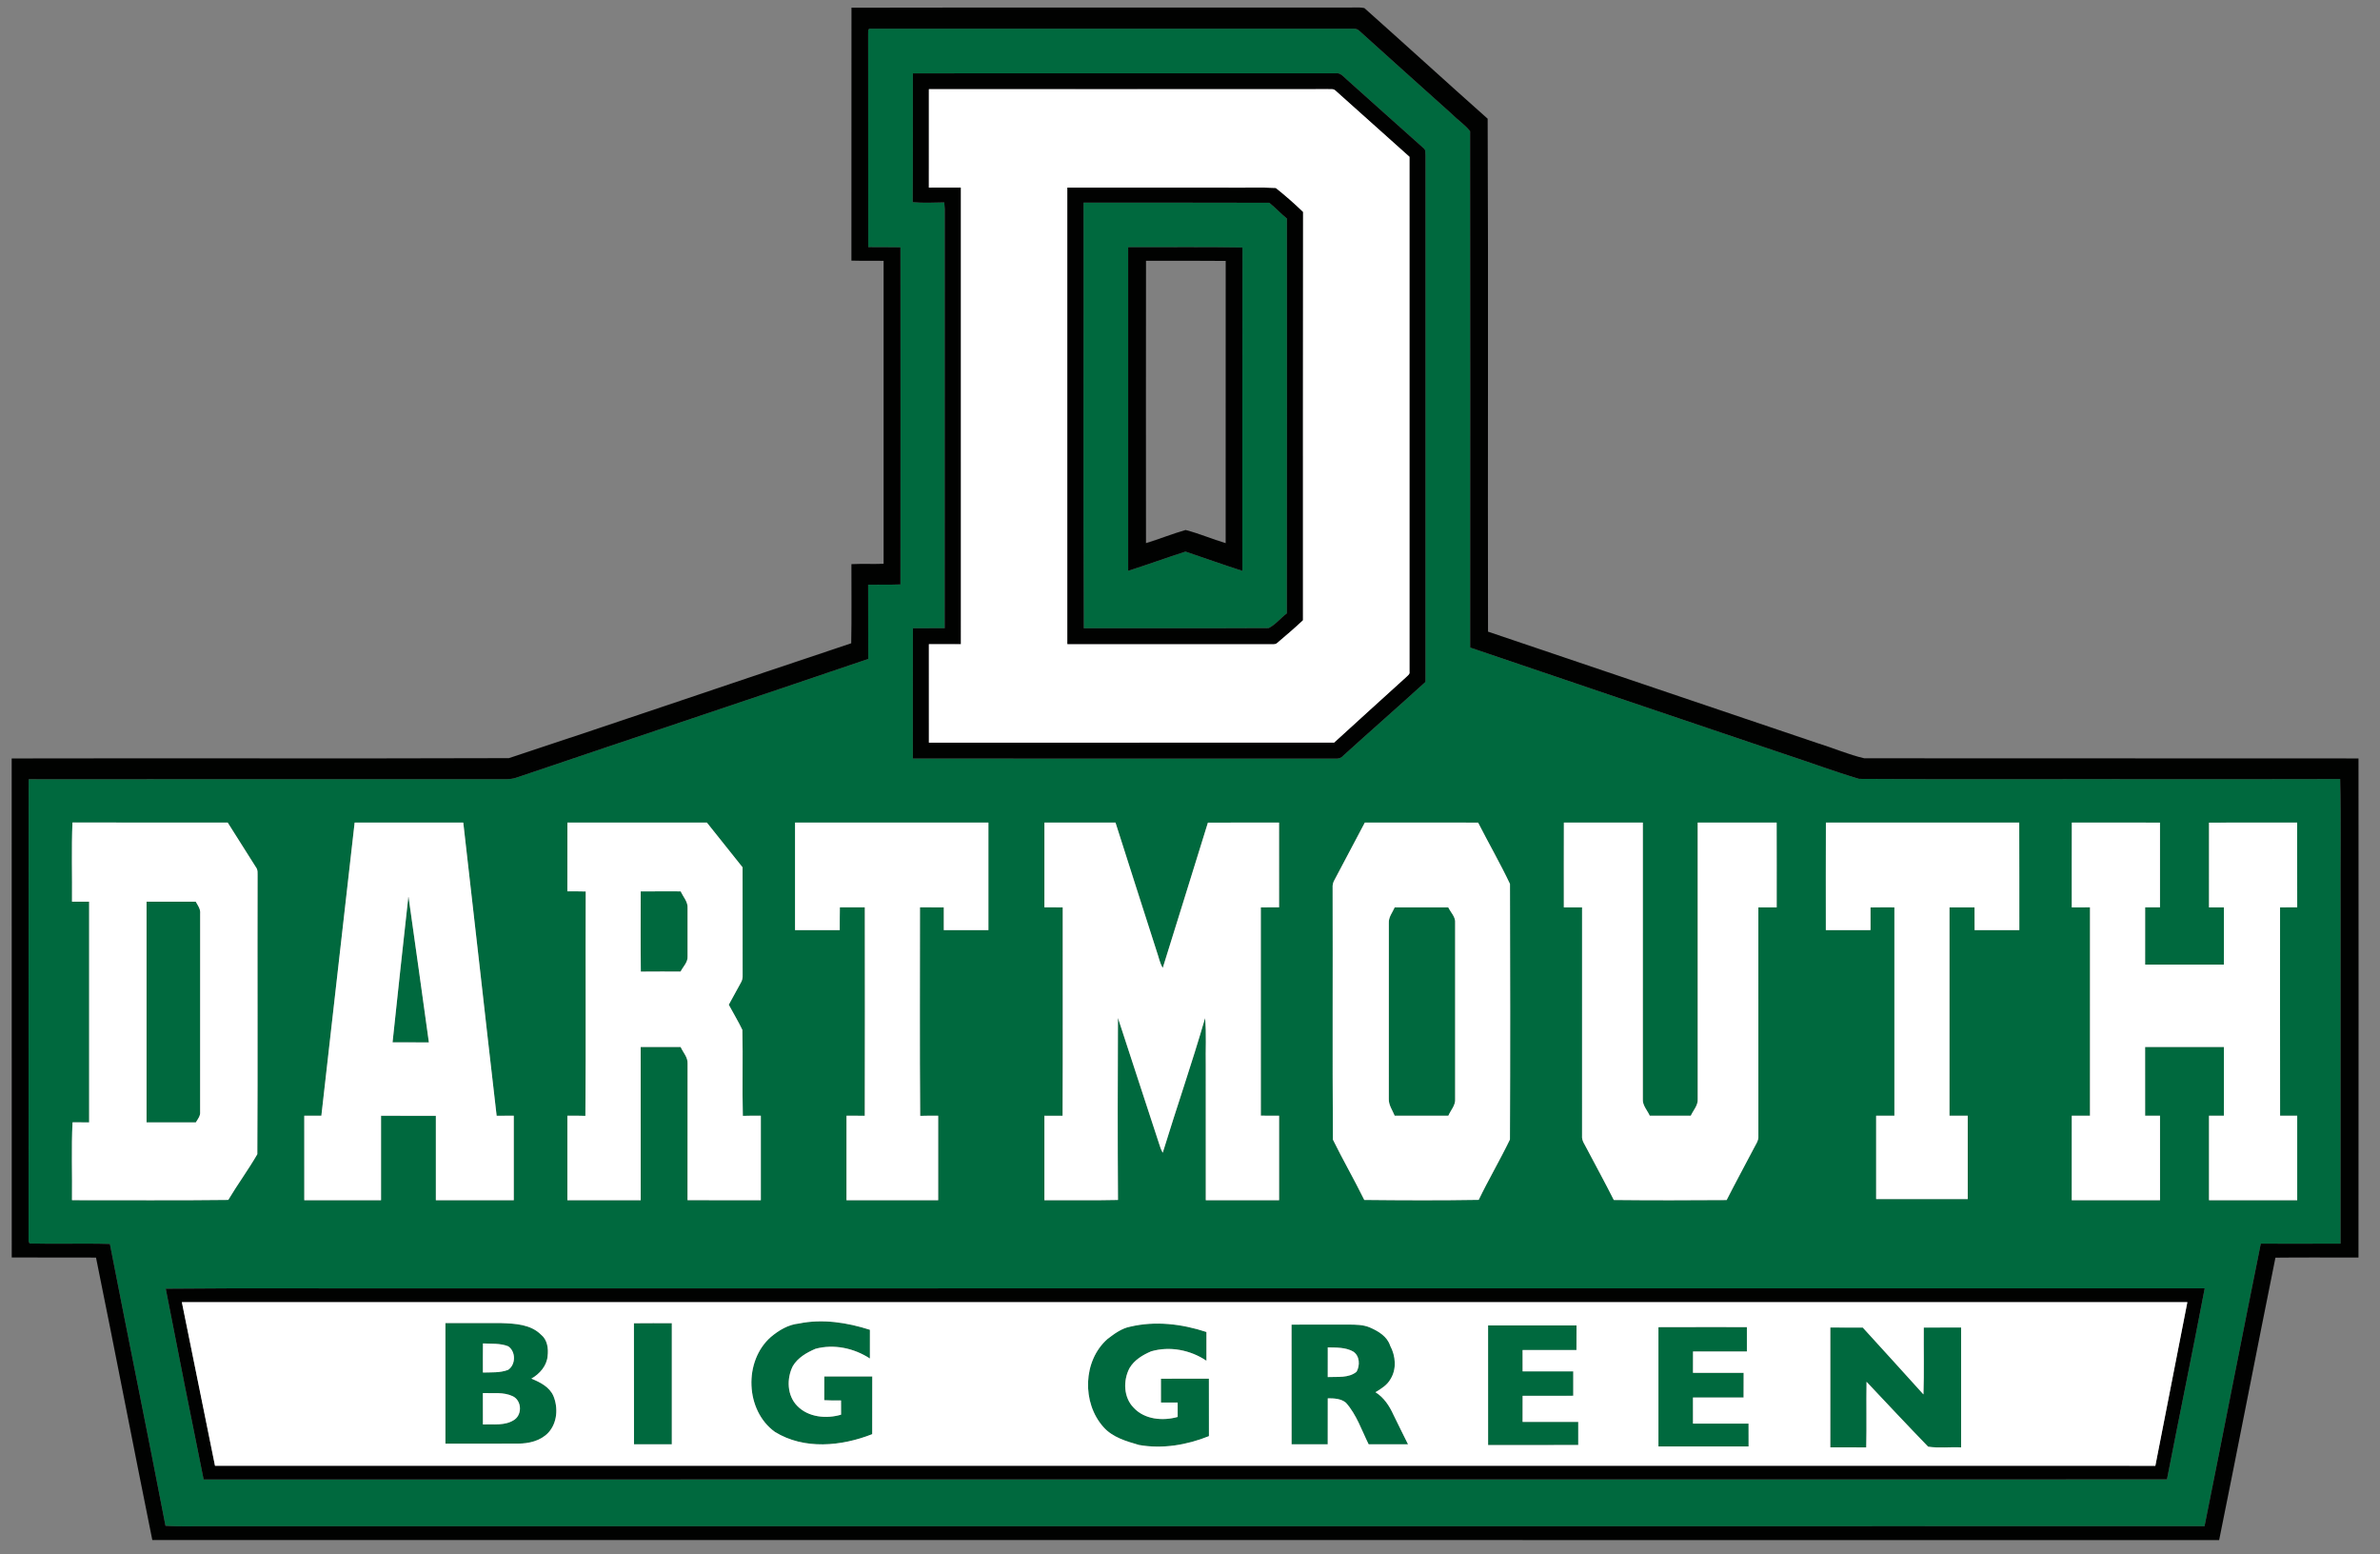 <?xml version="1.0" encoding="UTF-8" standalone="no"?>
<svg
   xmlns:dc="http://purl.org/dc/elements/1.1/"
   xmlns:cc="http://creativecommons.org/ns#"
   xmlns:rdf="http://www.w3.org/1999/02/22-rdf-syntax-ns#"
   xmlns:svg="http://www.w3.org/2000/svg"
   xmlns="http://www.w3.org/2000/svg"
   xmlns:sodipodi="http://sodipodi.sourceforge.net/DTD/sodipodi-0.dtd"
   xmlns:inkscape="http://www.inkscape.org/namespaces/inkscape"
   width="139.93"
   height="91.364"
   viewBox="0 0 111.944 73.091"
   version="1.1"
   id="svg2"
   inkscape:version="0.48.1 "
   sodipodi:docname="Dartmouth Big Green.svg">
  <rect x="0" y="0" width="111.944" height="73.091" fill="#808080" stroke="none"/>
  <defs
     id="defs75" />
  <sodipodi:namedview
     pagecolor="#ffffff"
     bordercolor="#666666"
     borderopacity="1"
     objecttolerance="10"
     gridtolerance="10"
     guidetolerance="10"
     inkscape:pageopacity="0"
     inkscape:pageshadow="2"
     inkscape:window-width="1680"
     inkscape:window-height="994"
     id="namedview73"
     showgrid="false"
     fit-margin-top="0"
     fit-margin-left="0"
     fit-margin-right="0"
     fit-margin-bottom="0"
     inkscape:zoom="8.5044709"
     inkscape:cx="69.965019"
     inkscape:cy="45.681854"
     inkscape:window-x="-4"
     inkscape:window-y="-4"
     inkscape:window-maximized="1"
     inkscape:current-layer="svg2" />
  <g
     id="g3054"
     transform="matrix(0.087,0,0,0.087,-3.479,-6.968)">
    <g
       id="#00693Eff">
      <path
         id="path5"
         d="m 509.34,98.98 c 0.16,-1.19 -0.57,-3.84 1.58,-3.37 87.06,-0.02 174.12,-0.01 261.18,0 1.15,0.01 2.13,0.44 2.97,1.3 16.43,14.88 32.96,29.65 49.46,44.46 3.3,3.33 7.32,6 10.26,9.63 0.12,93.03 0.07,186.07 0.03,279.11 56.48,19.26 113.05,38.27 169.57,57.43 13.58,4.43 26.99,9.46 40.67,13.54 53.3,0.36 106.64,0.05 159.95,0.15 33.39,-0.04 66.78,0.09 100.16,-0.06 0.52,23.26 0.08,46.56 0.22,69.84 -0.01,60.43 0.03,120.85 -0.01,181.28 -14.38,0.1 -28.75,0.01 -43.13,0.02 -10.27,50.88 -20.18,101.83 -30.41,152.72 -359.3,0.08 -718.6,0.01 -1077.9,0.04 -8.16,-0.15 -16.34,0.3 -24.48,-0.26 -9.79,-50.82 -20.18,-101.52 -30.06,-152.33 -14.47,-0.45 -28.97,0.12 -43.45,-0.27 -0.12,-0.32 -0.38,-0.95 -0.51,-1.26 0.01,-83.22 -0.05,-166.44 0.04,-249.66 84.16,-0.14 168.32,-0.02 252.49,-0.06 3.76,-0.1 7.67,0.44 11.3,-0.85 63.35,-21.47 126.83,-42.56 190.14,-64.13 -0.1,-13.37 0.02,-26.74 -0.07,-40.11 5.82,-0.09 11.64,0.07 17.46,-0.15 0.06,-60.74 0.04,-121.48 0,-182.22 -5.8,-0.14 -11.6,0 -17.39,-0.09 -0.1,-38.23 0.03,-76.47 -0.07,-114.7 m 24.2,20.76 c -0.09,23.21 0.09,46.43 -0.09,69.64 5.66,0.5 11.36,0.22 17.03,0.11 0.14,1.15 0.23,2.31 0.29,3.48 -0.06,75.55 0.02,151.1 -0.04,226.66 -5.73,0.08 -11.45,-0.01 -17.18,0.06 -0.06,23.47 -0.01,46.93 -0.02,70.4 76.16,0.08 152.32,-0.01 228.48,0.04 1.41,0.08 2.9,-0.19 3.88,-1.32 14.84,-13.46 29.94,-26.65 44.76,-40.14 0.01,-94.9 -0.01,-189.81 0.01,-284.71 -0.17,-1.21 0.22,-2.79 -0.89,-3.64 -13.9,-12.45 -27.87,-24.83 -41.74,-37.31 -1.72,-1.53 -3.39,-3.73 -5.98,-3.3 -76.17,0.04 -152.34,-0.02 -228.51,0.03 M 79.17,524.66 c -0.6,14.25 -0.11,28.54 -0.25,42.81 3.08,-0.02 6.17,0 9.26,0 0,39.77 0.01,79.53 0,119.3 -2.99,0 -5.98,0.01 -8.97,-0.05 -0.7,14 -0.12,28.06 -0.3,42.09 28.16,-0.06 56.33,0.22 84.49,-0.14 5,-8.38 10.82,-16.27 15.7,-24.71 0.29,-49.98 0,-99.99 0.14,-149.97 -0.07,-1.74 0.29,-3.66 -0.87,-5.12 -5.09,-8.05 -10.21,-16.08 -15.27,-24.15 -27.98,-0.05 -55.95,0.07 -83.93,-0.06 m 134.56,158.5 c -3.08,0 -6.16,0.02 -9.24,0.01 -0.01,15.22 -0.01,30.44 0.01,45.66 13.83,0 27.66,0 41.49,0 0.01,-15.22 0.01,-30.44 0,-45.66 9.88,0.01 19.76,-0.03 29.64,0.03 0.01,15.21 0.01,30.42 0,45.63 14.04,0 28.08,0 42.12,0 0.01,-15.22 0,-30.44 0,-45.66 -3.09,-0.01 -6.18,-0.01 -9.26,0.02 -6.13,-52.81 -11.93,-105.67 -18.04,-158.48 -19.58,0.01 -39.15,0 -58.73,0.01 -6.05,52.8 -11.95,105.63 -17.99,158.44 M 346.74,524.72 c -0.02,12.38 0.01,24.77 -0.02,37.15 3.31,-0.01 6.62,-0.01 9.93,0.08 -0.19,40.43 0.17,80.87 -0.18,121.3 -3.25,-0.13 -6.49,-0.1 -9.74,-0.07 0.01,15.21 0,30.42 0,45.64 13.22,0.03 26.43,0 39.65,0.01 -0.04,-27.61 -0.01,-55.22 -0.02,-82.82 7.21,-0.03 14.41,-0.01 21.61,0 1.29,2.93 3.92,5.53 3.75,8.93 -0.06,24.62 0,49.25 -0.03,73.87 13.21,0.04 26.42,0.01 39.63,0.02 0.02,-15.22 0.01,-30.44 0,-45.65 -3.25,-0.02 -6.49,-0.06 -9.73,0.07 -0.4,-15.49 0.12,-31 -0.26,-46.48 -2.2,-4.66 -4.93,-9.05 -7.34,-13.6 2.12,-3.93 4.29,-7.82 6.43,-11.73 0.84,-1.32 1.16,-2.86 1.06,-4.4 -0.06,-19.38 0,-38.76 -0.03,-58.14 -6.45,-8.05 -12.83,-16.16 -19.3,-24.19 -25.14,0.02 -50.27,-0.01 -75.41,0.01 m 123.08,-0.01 c 0.01,19.37 0,38.74 0,58.12 8.05,0.01 16.11,-0.02 24.16,0.01 0.01,-4.11 -0.01,-8.21 0.07,-12.31 4.49,0.01 8.99,0.01 13.49,0 0.03,37.55 0.08,75.11 -0.02,112.66 -3.3,-0.03 -6.59,-0.03 -9.88,-0.02 -0.01,15.22 0,30.44 -0.01,45.67 16.52,-0.03 33.05,0.01 49.57,-0.02 0.02,-15.22 0.02,-30.43 0,-45.64 -3.25,-0.02 -6.49,-0.05 -9.73,0.07 -0.31,-37.57 -0.09,-75.15 -0.11,-112.72 4.29,0.01 8.58,-0.02 12.88,0.01 0,4.09 0.01,8.18 0,12.28 8.04,0.02 16.08,0 24.12,0.01 0.01,-19.37 0.01,-38.75 0,-58.12 -34.85,0.01 -69.69,0 -104.54,0 m 134.81,0 c -0.04,15.27 -0.02,30.54 -0.01,45.81 3.3,0.01 6.61,0.02 9.92,0.02 -0.05,37.55 0.11,75.11 -0.08,112.66 -3.28,-0.05 -6.56,-0.04 -9.84,-0.02 -0.02,15.21 -0.01,30.42 0,45.64 13.26,-0.07 26.53,0.18 39.79,-0.13 -0.21,-32.8 -0.16,-65.61 -0.02,-98.42 7.33,22.66 14.85,45.26 22.21,67.9 0.51,1.71 1.09,3.43 2.01,4.99 7.45,-24.32 15.83,-48.38 22.89,-72.81 0.78,8.54 0.19,17.13 0.37,25.7 0,24.26 0,48.51 0.01,72.77 13.21,0.02 26.41,0.01 39.63,0 0.02,-15.21 0.01,-30.43 0,-45.65 -3.29,0.01 -6.58,-0.01 -9.87,-0.03 -0.02,-37.53 0,-75.07 -0.01,-112.6 3.29,-0.01 6.58,-0.02 9.87,-0.02 0.03,-15.26 0.03,-30.53 -0.01,-45.8 -12.82,-0.01 -25.64,-0.02 -38.46,0.01 -8.04,26.21 -16.33,52.35 -24.42,78.55 -1.65,-2.73 -2.17,-5.92 -3.24,-8.88 -7.43,-23.23 -14.92,-46.43 -22.3,-69.68 -12.81,-0.02 -25.63,0 -38.44,-0.01 m 173.24,-0.01 c -5.46,10.28 -10.85,20.59 -16.33,30.87 -0.81,1.33 -1.21,2.86 -1.08,4.43 0.15,45.36 -0.16,90.73 0.16,136.08 5.4,10.98 11.54,21.61 16.95,32.6 20.61,0.22 41.25,0.3 61.86,-0.04 5.32,-11.04 11.58,-21.62 16.89,-32.65 0.2,-46.03 0.14,-92.08 0.02,-138.11 -5.34,-11.23 -11.58,-22.06 -17.23,-33.15 -20.41,-0.04 -40.82,0.01 -61.24,-0.03 m 107.59,45.84 c 3.28,-0.01 6.57,0 9.86,0.01 0.01,41.14 0.03,82.29 -0.01,123.44 -0.26,2.64 1.52,4.8 2.61,7.05 4.84,9.23 9.88,18.35 14.55,27.67 20.32,0.22 40.67,0.16 61,0.03 4.73,-9.3 9.71,-18.46 14.55,-27.69 1.08,-2.24 2.85,-4.38 2.61,-7.01 -0.04,-41.17 -0.02,-82.33 -0.01,-123.49 3.3,-0.02 6.6,-0.03 9.91,-0.01 0,-15.28 0.04,-30.55 -0.02,-45.82 -14.23,-0.01 -28.46,0 -42.69,-0.01 0.02,49.79 -0.02,99.57 0.02,149.36 0.26,3.47 -2.41,6.11 -3.75,9.1 -7.39,0 -14.79,-0.02 -22.18,0 -1.35,-2.99 -4.03,-5.64 -3.75,-9.13 0.04,-49.77 0.03,-99.55 0.01,-149.33 -14.23,0 -28.46,0 -42.69,0 -0.06,15.28 -0.02,30.55 -0.02,45.83 m 141.68,-45.83 c -0.09,19.38 -0.03,38.76 -0.03,58.14 8.05,-0.05 16.1,0.01 24.15,-0.03 0.01,-4.08 0.03,-8.16 -0.01,-12.23 4.3,-0.11 8.61,-0.04 12.92,-0.05 0.02,37.55 0.03,75.09 0,112.64 -3.3,-0.02 -6.59,-0.01 -9.87,0 0,15.01 0.01,30.02 0,45.03 16.5,0.05 33.01,0.01 49.52,0.02 0,-15.02 0,-30.04 0,-45.07 -3.3,0.02 -6.59,0.01 -9.88,0 0,-37.54 -0.01,-75.08 0.01,-112.62 4.51,0 9.02,-0.01 13.54,0 0.03,4.1 0.01,8.2 0.03,12.3 8.06,-0.02 16.13,0 24.19,-0.02 -0.05,-19.37 0.05,-38.74 -0.05,-58.11 -34.84,0 -69.68,0.01 -104.52,0 m 132.95,0 c -0.07,15.27 -0.02,30.55 -0.03,45.83 3.28,-0.01 6.57,0 9.86,-0.01 0.02,37.55 0.04,75.09 -0.01,112.64 -3.29,-0.01 -6.58,0 -9.85,0 -0.01,15.22 0,30.44 -0.01,45.66 15.9,0 31.81,0.01 47.72,-0.01 -0.02,-15.21 -0.02,-30.43 -0.01,-45.64 -2.69,-0.02 -5.37,-0.02 -8.04,0 -0.04,-12.39 -0.01,-24.79 -0.01,-37.18 14.19,-0.02 28.39,0.02 42.59,-0.01 -0.01,12.39 0.02,24.79 -0.01,37.18 -2.69,-0.01 -5.37,0 -8.04,0 -0.01,15.22 0,30.44 0,45.67 15.9,-0.02 31.79,-0.01 47.69,-0.01 -0.01,-15.22 -0.02,-30.45 0,-45.67 -3.09,0 -6.17,0 -9.25,0.01 -0.06,-37.54 -0.01,-75.09 -0.02,-112.63 3.08,0 6.17,-0.01 9.27,-0.02 -0.02,-15.26 0.01,-30.53 -0.03,-45.8 -15.88,0 -31.77,-0.04 -47.65,0.02 -0.02,15.27 -0.01,30.53 -0.01,45.8 2.67,-0.01 5.36,-0.01 8.05,0 0,10.31 0,20.62 -0.01,30.94 -14.19,-0.02 -28.38,0 -42.57,-0.01 -0.03,-10.31 -0.04,-20.63 0.01,-30.94 2.66,0 5.34,0 8.02,0 0.01,-15.27 0.01,-30.53 0,-45.8 -15.89,-0.04 -31.78,0 -47.66,-0.02 M 129.6,776.67 c 6.67,34.39 13.51,68.76 20.48,103.1 353.81,-0.07 707.63,0.02 1061.45,-0.05 6.71,-34.43 13.84,-68.79 20.4,-103.25 -322.98,0.03 -645.95,0.01 -968.92,0.01 -44.47,0.12 -88.95,-0.24 -133.41,0.19 z"
         inkscape:connector-curvature="0"
         style="fill:#00693E" />
      <path
         id="path7"
         d="m 625.78,189.63 c 33.48,0.03 66.97,-0.08 100.44,0.06 3.31,2.67 6.22,5.84 9.53,8.55 -0.01,71.12 0.07,142.25 -0.04,213.37 -3.35,2.53 -6.11,6.09 -9.82,7.98 -33.32,0.18 -66.64,0 -99.96,0.09 -0.35,-76.68 -0.04,-153.37 -0.15,-230.05 m 24.14,24.08 c -0.01,58.31 -0.01,116.62 0,174.92 10.38,-3.33 20.62,-7.05 30.99,-10.4 10.25,3.49 20.46,7.1 30.76,10.43 0.02,-58.27 -0.05,-116.54 0.04,-174.8 -20.59,-0.36 -41.19,-0.07 -61.79,-0.15 z"
         inkscape:connector-curvature="0"
         style="fill:#00693E" />
      <path
         id="path9"
         d="m 386.38,561.92 c 7.21,-0.08 14.41,-0.03 21.62,-0.03 1.29,2.98 3.98,5.61 3.71,9.08 -0.02,8.67 -0.02,17.35 0,26.04 0.21,3.2 -2.42,5.55 -3.77,8.22 -7.17,0.02 -14.33,-0.05 -21.5,0.04 -0.17,-14.45 -0.06,-28.9 -0.06,-43.35 z"
         inkscape:connector-curvature="0"
         style="fill:#00693E" />
      <path
         id="path11"
         d="m 260.8,564.42 c 3.77,26.36 7.38,52.73 11.06,79.1 -6.55,-0.01 -13.09,0.01 -19.64,-0.01 2.81,-26.37 5.63,-52.74 8.58,-79.09 z"
         inkscape:connector-curvature="0"
         style="fill:#00693E" />
      <path
         id="path13"
         d="m 119.22,567.46 c 8.86,-0.01 17.72,0.04 26.58,-0.01 1.16,2 2.68,4.03 2.41,6.49 -0.04,35.7 -0.01,71.39 -0.02,107.08 0.24,2.22 -1.28,3.98 -2.34,5.76 -8.88,-0.03 -17.76,-0.01 -26.63,-0.01 -0.01,-39.77 -0.01,-79.54 0,-119.31 z"
         inkscape:connector-curvature="0"
         style="fill:#00693E" />
      <path
         id="path15"
         d="m 794.01,570.54 c 9.65,-0.01 19.31,-0.02 28.97,0.01 1.32,2.76 4.04,5.15 3.71,8.45 -0.04,31.66 -0.03,63.32 0,94.99 0.31,3.49 -2.37,6.15 -3.67,9.16 -9.68,0.05 -19.35,0.03 -29.02,0 -1.2,-2.99 -3.34,-5.81 -3.17,-9.17 0.02,-31.67 0.02,-63.34 0.01,-95 -0.2,-3.16 1.99,-5.69 3.17,-8.44 z"
         inkscape:connector-curvature="0"
         style="fill:#00693E" />
      <path
         id="path17"
         d="m 280.79,795.24 c 10.08,-0.03 20.16,-0.03 30.25,0 7.46,0.26 15.89,0.66 21.49,6.3 3.39,2.71 4.02,7.46 3.52,11.52 -0.45,5.3 -4.3,9.67 -8.78,12.2 4.69,1.93 9.82,4.47 11.93,9.41 2.64,6.42 2.08,14.54 -2.76,19.8 -4.2,4.48 -10.57,5.92 -16.5,5.92 -13.05,0.07 -26.1,0.01 -39.15,0.02 -0.01,-21.72 -0.02,-43.45 0,-65.17 m 20.3,11 c -0.07,5.24 -0.03,10.48 -0.03,15.73 4.55,-0.15 9.31,0.21 13.64,-1.45 4.22,-2.81 4.22,-9.98 -0.01,-12.76 -4.31,-1.69 -9.07,-1.27 -13.6,-1.52 m -0.04,26.84 c 0.01,5.64 -0.02,11.28 0.02,16.93 5.74,-0.21 12.21,0.88 17.19,-2.65 4.14,-3.05 3.68,-10.27 -1,-12.56 -5.03,-2.42 -10.81,-1.51 -16.21,-1.72 z"
         inkscape:connector-curvature="0"
         style="fill:#00693E" />
      <path
         id="path19"
         d="m 382.71,795.33 c 6.83,-0.1 13.66,-0.02 20.49,-0.05 0.02,21.83 0.02,43.66 0,65.48 -6.82,0.02 -13.63,0.01 -20.45,0.01 -0.06,-21.81 0.02,-43.63 -0.04,-65.44 z"
         inkscape:connector-curvature="0"
         style="fill:#00693E" />
      <path
         id="path21"
         d="m 456.77,802.73 c 4.31,-3.6 9.35,-6.66 15.05,-7.24 12.84,-2.66 26.13,-0.57 38.48,3.38 0,5.17 0,10.35 -0.01,15.52 -8.6,-5.61 -19.42,-7.94 -29.42,-5.25 -4.75,2.04 -9.6,4.81 -12.28,9.4 -3.39,6.77 -3.1,15.88 2.42,21.47 5.97,6.19 15.77,7.08 23.69,4.73 -0.03,-2.56 -0.04,-5.13 -0.02,-7.68 -3.03,0.06 -6.06,0.02 -9.08,-0.14 0.04,-4.29 0.04,-8.57 0.02,-12.85 8.65,-0.03 17.3,-0.03 25.95,0 -0.01,10.4 0.03,20.8 -0.03,31.21 -16.61,6.54 -36.74,8.55 -52.56,-1.19 -16.13,-11.55 -17.06,-38.39 -2.21,-51.36 z"
         inkscape:connector-curvature="0"
         style="fill:#00693E" />
      <path
         id="path23"
         d="m 650.98,797.19 c 13.67,-3.24 28.04,-1.5 41.26,2.87 0,5.18 0,10.36 0,15.54 -8.67,-5.83 -19.8,-8.02 -29.91,-5.08 -4.55,1.93 -9.09,4.67 -11.67,9.05 -3.54,6.69 -3.28,15.87 2.26,21.45 5.93,6.39 15.75,7.22 23.76,4.95 -0.02,-2.6 -0.01,-5.19 0,-7.77 -3.02,-0.02 -6.03,-0.03 -9.04,-0.02 -0.01,-4.29 0,-8.58 -0.01,-12.86 8.64,-0.06 17.29,-0.03 25.94,-0.02 0.02,10.35 -0.01,20.7 0.02,31.05 -11.88,4.78 -25.12,7.04 -37.83,4.77 -6.88,-2.01 -14.28,-4.09 -19.2,-9.67 -11.75,-13.1 -11.19,-35.95 2.26,-47.68 3.66,-2.79 7.54,-5.68 12.16,-6.58 z"
         inkscape:connector-curvature="0"
         style="fill:#00693E" />
      <path
         id="path25"
         d="m 738.24,796.07 c 10.25,-0.03 20.5,-0.01 30.74,-0.02 3.91,0.03 7.97,-0.01 11.64,1.57 4.55,1.98 9.35,4.82 10.95,9.85 2.98,5.53 3.59,12.62 0.16,18.09 -1.81,3.22 -5.03,5.2 -8.11,7.04 4.59,2.86 7.55,7.42 9.75,12.26 2.53,5.34 5.28,10.58 7.86,15.91 -7.1,0.03 -14.2,-0.02 -21.29,0.01 -3.8,-7.64 -6.53,-16.03 -12.29,-22.5 -2.71,-2.26 -6.47,-2.38 -9.82,-2.37 -0.01,8.29 0,16.58 -0.02,24.87 -6.52,-0.01 -13.03,0 -19.55,0 -0.04,-21.57 0,-43.14 -0.02,-64.71 m 19.59,12.31 c -0.01,5.34 -0.01,10.69 -0.01,16.04 5.19,-0.26 11.27,0.66 15.57,-2.87 1.95,-3.43 1.75,-8.66 -1.86,-10.94 -4.14,-2.34 -9.1,-2.1 -13.7,-2.23 z"
         inkscape:connector-curvature="0"
         style="fill:#00693E" />
      <path
         id="path27"
         d="m 844.5,796.49 c 15.94,-0.02 31.87,-0.01 47.81,0 -0.02,4.44 0,8.88 -0.03,13.33 -9.71,0 -19.41,0.02 -29.12,0 -0.02,3.83 -0.01,7.67 0.01,11.52 9.12,0.03 18.25,-0.01 27.38,0.01 -0.01,4.39 -0.01,8.78 0,13.18 -9.13,0.02 -18.25,-0.02 -27.37,0.02 -0.04,4.7 -0.03,9.4 -0.02,14.11 10.03,0 20.06,-0.02 30.09,0 0.02,4.16 0.03,8.33 0,12.49 -16.25,0.05 -32.49,0 -48.74,0.03 -0.04,-21.57 -0.04,-43.13 -0.01,-64.69 z"
         inkscape:connector-curvature="0"
         style="fill:#00693E" />
      <path
         id="path29"
         d="m 936.6,797.44 c 15.94,-0.07 31.88,-0.03 47.82,-0.03 0.01,4.39 0.01,8.78 0,13.18 -9.71,0.01 -19.42,0 -29.12,-0.01 -0.05,3.84 -0.04,7.68 -0.02,11.53 9.12,0.04 18.26,0 27.39,0.01 -0.01,4.45 0.02,8.9 -0.03,13.35 -9.13,-0.01 -18.25,0 -27.37,-0.01 0,4.7 -0.01,9.41 0.01,14.12 10.01,0.01 20.03,0 30.05,0.01 -0.01,4.1 -0.02,8.21 0.02,12.33 -16.25,0.02 -32.5,0.04 -48.75,0 0,-21.5 0,-42.99 0,-64.48 z"
         inkscape:connector-curvature="0"
         style="fill:#00693E" />
      <path
         id="path31"
         d="m 1029.51,862.42 c 0.01,-21.6 -0.01,-43.19 0.01,-64.79 5.85,0.04 11.7,-0.02 17.56,0.04 10.91,12.06 21.95,24 32.8,36.12 0.39,-12.04 0.07,-24.1 0.17,-36.14 6.73,-0.02 13.46,0.01 20.19,-0.02 0,21.6 0,43.2 0,64.8 -5.92,-0.29 -12.08,0.5 -17.84,-0.39 -11.21,-11.58 -22.24,-23.34 -33.29,-35.07 -0.19,11.82 0.11,23.66 -0.16,35.48 -6.48,-0.08 -12.96,-0.03 -19.44,-0.03 z"
         inkscape:connector-curvature="0"
         style="fill:#00693E" />
    </g>
    <g
       id="#010201ff">
      <path
         id="path34"
         d="m 500.33,84.25 c 88.9,-0.17 177.79,-0.03 266.69,-0.07 3.51,0.15 7.11,-0.39 10.59,0.27 22.29,19.83 44.33,40 66.66,59.81 0.41,92.41 0,184.84 0.2,277.25 59.53,20.16 119.06,40.3 178.6,60.42 8.3,2.56 16.36,6.09 24.82,8.03 89.06,0.12 178.13,-0.04 267.19,0.08 0.04,89.93 0.07,179.86 -0.01,269.79 -14.97,0.02 -29.94,-0.12 -44.9,0.06 -10.27,50.86 -20.11,101.81 -30.43,152.66 -372.47,-0.08 -744.93,0 -1117.4,-0.04 -10.31,-50.86 -20.09,-101.82 -30.44,-152.67 -15.19,-0.09 -30.37,0.03 -45.56,-0.05 -0.05,-89.92 0.01,-179.83 -0.03,-269.74 89.61,-0.2 179.23,0.14 268.82,-0.17 61.77,-20.41 123.34,-41.5 185.06,-62.08 0.29,-14.25 0.07,-28.52 0.11,-42.78 5.8,-0.28 11.6,0.03 17.4,-0.19 0.03,-54.58 0.02,-109.16 0,-163.74 -5.8,-0.14 -11.6,0.05 -17.4,-0.13 0.05,-45.57 -0.01,-91.14 0.03,-136.71 m 9.01,14.73 c 0.1,38.23 -0.03,76.47 0.07,114.7 5.79,0.09 11.59,-0.05 17.39,0.09 0.04,60.74 0.06,121.48 0,182.22 -5.82,0.22 -11.64,0.06 -17.46,0.15 0.09,13.37 -0.03,26.74 0.07,40.11 -63.31,21.57 -126.79,42.66 -190.14,64.13 -3.63,1.29 -7.54,0.75 -11.3,0.85 -84.17,0.04 -168.33,-0.08 -252.49,0.06 -0.09,83.22 -0.03,166.44 -0.04,249.66 0.13,0.31 0.39,0.94 0.51,1.26 14.48,0.39 28.98,-0.18 43.45,0.27 9.88,50.81 20.27,101.51 30.06,152.33 8.14,0.56 16.32,0.11 24.48,0.26 359.3,-0.03 718.6,0.04 1077.9,-0.04 10.23,-50.89 20.14,-101.84 30.41,-152.72 14.38,-0.01 28.75,0.08 43.13,-0.02 0.04,-60.43 0,-120.85 0.01,-181.28 -0.14,-23.28 0.3,-46.58 -0.22,-69.84 -33.38,0.15 -66.77,0.02 -100.16,0.06 -53.31,-0.1 -106.65,0.21 -159.95,-0.15 -13.68,-4.08 -27.09,-9.11 -40.67,-13.54 -56.52,-19.16 -113.09,-38.17 -169.57,-57.43 0.04,-93.04 0.09,-186.08 -0.03,-279.11 -2.94,-3.63 -6.96,-6.3 -10.26,-9.63 -16.5,-14.81 -33.03,-29.58 -49.46,-44.46 -0.84,-0.86 -1.82,-1.29 -2.97,-1.3 -87.06,-0.01 -174.12,-0.02 -261.18,0 -2.15,-0.47 -1.42,2.18 -1.58,3.37 z"
         inkscape:connector-curvature="0"
         style="fill:#010201" />
      <path
         id="path36"
         d="m 533.54,119.74 c 76.17,-0.05 152.34,0.01 228.51,-0.03 2.59,-0.43 4.26,1.77 5.98,3.3 13.87,12.48 27.84,24.86 41.74,37.31 1.11,0.85 0.72,2.43 0.89,3.64 -0.02,94.9 0,189.81 -0.01,284.71 -14.82,13.49 -29.92,26.68 -44.76,40.14 -0.98,1.13 -2.47,1.4 -3.88,1.32 -76.16,-0.05 -152.32,0.04 -228.48,-0.04 0.01,-23.47 -0.04,-46.93 0.02,-70.4 5.73,-0.07 11.45,0.02 17.18,-0.06 0.06,-75.56 -0.02,-151.11 0.04,-226.66 -0.06,-1.17 -0.15,-2.33 -0.29,-3.48 -5.67,0.11 -11.37,0.39 -17.03,-0.11 0.18,-23.21 0,-46.43 0.09,-69.64 m 8.65,8.57 c -0.01,17.73 0,35.46 -0.01,53.19 5.77,0 11.54,0 17.31,-0.01 0.02,82.28 0.01,164.55 0.01,246.82 -5.77,-0.01 -11.54,0.01 -17.31,-0.01 -0.01,17.73 -0.02,35.47 0.01,53.2 73.01,-0.01 146.03,0.02 219.04,-0.01 12.96,-11.79 25.89,-23.61 38.9,-35.35 0.76,-0.86 2.19,-1.57 1.86,-2.97 0.01,-92.78 -0.01,-185.55 0,-278.32 -13.37,-11.95 -26.73,-23.91 -40.1,-35.87 -1,-1.03 -2.6,-0.55 -3.85,-0.7 -71.95,0.07 -143.91,0.02 -215.86,0.03 z"
         inkscape:connector-curvature="0"
         style="fill:#010201" />
      <path
         id="path38"
         d="m 617,181.5 c 28.98,0 57.95,0 86.93,0 8.59,0.14 17.22,-0.27 25.79,0.19 5.13,4.07 10.06,8.4 14.77,12.95 -0.11,73.57 -0.03,147.14 -0.05,220.71 -4.49,4.23 -9.19,8.24 -13.89,12.22 -1.22,1.2 -3.08,0.59 -4.58,0.77 -36.32,-0.06 -72.65,-0.01 -108.97,-0.03 0,-82.27 0,-164.54 0,-246.81 m 8.78,8.13 c 0.11,76.68 -0.2,153.37 0.15,230.05 33.32,-0.09 66.64,0.09 99.96,-0.09 3.71,-1.89 6.47,-5.45 9.82,-7.98 0.11,-71.12 0.03,-142.25 0.04,-213.37 -3.31,-2.71 -6.22,-5.88 -9.53,-8.55 -33.47,-0.14 -66.96,-0.03 -100.44,-0.06 z"
         inkscape:connector-curvature="0"
         style="fill:#010201" />
      <path
         id="path40"
         d="m 649.92,213.71 c 20.6,0.08 41.2,-0.21 61.79,0.15 -0.09,58.26 -0.02,116.53 -0.04,174.8 -10.3,-3.33 -20.51,-6.94 -30.76,-10.43 -10.37,3.35 -20.61,7.07 -30.99,10.4 -0.01,-58.3 -0.01,-116.61 0,-174.92 m 9.64,7.35 c -0.07,50.87 -0.04,101.74 -0.01,152.6 7.2,-2.18 14.18,-5.05 21.41,-7.1 7.35,1.89 14.38,4.93 21.66,7.11 0.05,-50.85 0.01,-101.7 0.02,-152.55 -14.36,-0.16 -28.72,-0.06 -43.08,-0.06 z"
         inkscape:connector-curvature="0"
         style="fill:#010201" />
      <path
         id="path42"
         d="m 129.6,776.67 c 44.46,-0.43 88.94,-0.07 133.41,-0.19 322.97,0 645.94,0.02 968.92,-0.01 -6.56,34.46 -13.69,68.82 -20.4,103.25 -353.82,0.07 -707.64,-0.02 -1061.45,0.05 -6.97,-34.34 -13.81,-68.71 -20.48,-103.1 m 8.71,7.28 c 5.97,29.47 11.97,58.94 17.92,88.41 349.67,0.03 699.35,0 1049.02,0.02 5.76,-29.48 11.55,-58.95 17.3,-88.43 -361.41,-0.01 -722.83,-0.02 -1084.24,0 z"
         inkscape:connector-curvature="0"
         style="fill:#010201" />
    </g>
    <g
       id="#ffffffff">
      <path
         id="path45"
         d="m 542.19,128.31 c 71.95,-0.01 143.91,0.04 215.86,-0.03 1.25,0.15 2.85,-0.33 3.85,0.7 13.37,11.96 26.73,23.92 40.1,35.87 -0.01,92.77 0.01,185.54 0,278.32 0.33,1.4 -1.1,2.11 -1.86,2.97 -13.01,11.74 -25.94,23.56 -38.9,35.35 -73.01,0.03 -146.03,0 -219.04,0.01 -0.03,-17.73 -0.02,-35.47 -0.01,-53.2 5.77,0.02 11.54,0 17.31,0.01 0,-82.27 0.01,-164.54 -0.01,-246.82 -5.77,0.01 -11.54,0.01 -17.31,0.01 0.01,-17.73 0,-35.46 0.01,-53.19 M 617,181.5 c 0,82.27 0,164.54 0,246.81 36.32,0.02 72.65,-0.03 108.97,0.03 1.5,-0.18 3.36,0.43 4.58,-0.77 4.7,-3.98 9.4,-7.99 13.89,-12.22 0.02,-73.57 -0.06,-147.14 0.05,-220.71 -4.71,-4.55 -9.64,-8.88 -14.77,-12.95 -8.57,-0.46 -17.2,-0.05 -25.79,-0.19 -28.98,0 -57.95,0 -86.93,0 z"
         inkscape:connector-curvature="0"
         style="fill:#ffffff" />
      <path
         id="path47"
         d="m 79.17,524.66 c 27.98,0.13 55.95,0.01 83.93,0.06 5.06,8.07 10.18,16.1 15.27,24.15 1.16,1.46 0.8,3.38 0.87,5.12 -0.14,49.98 0.15,99.99 -0.14,149.97 -4.88,8.44 -10.7,16.33 -15.7,24.71 -28.16,0.36 -56.33,0.08 -84.49,0.14 0.18,-14.03 -0.4,-28.09 0.3,-42.09 2.99,0.06 5.98,0.05 8.97,0.05 0.01,-39.77 0,-79.53 0,-119.3 -3.09,0 -6.18,-0.02 -9.26,0 0.14,-14.27 -0.35,-28.56 0.25,-42.81 m 40.05,42.8 c -0.01,39.77 -0.01,79.54 0,119.31 8.87,0 17.75,-0.02 26.63,0.01 1.06,-1.78 2.58,-3.54 2.34,-5.76 0.01,-35.69 -0.02,-71.38 0.02,-107.08 0.27,-2.46 -1.25,-4.49 -2.41,-6.49 -8.86,0.05 -17.72,0 -26.58,0.01 z"
         inkscape:connector-curvature="0"
         style="fill:#ffffff" />
      <path
         id="path49"
         d="m 213.73,683.16 c 6.04,-52.81 11.94,-105.64 17.99,-158.44 19.58,-0.01 39.15,0 58.73,-0.01 6.11,52.81 11.91,105.67 18.04,158.48 3.08,-0.03 6.17,-0.03 9.26,-0.02 0,15.22 0.01,30.44 0,45.66 -14.04,0 -28.08,0 -42.12,0 0.01,-15.21 0.01,-30.42 0,-45.63 -9.88,-0.06 -19.76,-0.02 -29.64,-0.03 0.01,15.22 0.01,30.44 0,45.66 -13.83,0 -27.66,0 -41.49,0 -0.02,-15.22 -0.02,-30.44 -0.01,-45.66 3.08,0.01 6.16,-0.01 9.24,-0.01 M 260.8,564.42 c -2.95,26.35 -5.77,52.72 -8.58,79.09 6.55,0.02 13.09,0 19.64,0.01 -3.68,-26.37 -7.29,-52.74 -11.06,-79.1 z"
         inkscape:connector-curvature="0"
         style="fill:#ffffff" />
      <path
         id="path51"
         d="m 346.74,524.72 c 25.14,-0.02 50.27,0.01 75.41,-0.01 6.47,8.03 12.85,16.14 19.3,24.19 0.03,19.38 -0.03,38.76 0.03,58.14 0.1,1.54 -0.22,3.08 -1.06,4.4 -2.14,3.91 -4.31,7.8 -6.43,11.73 2.41,4.55 5.14,8.94 7.34,13.6 0.38,15.48 -0.14,30.99 0.26,46.48 3.24,-0.13 6.48,-0.09 9.73,-0.07 0.01,15.21 0.02,30.43 0,45.65 -13.21,-0.01 -26.42,0.02 -39.63,-0.02 0.03,-24.62 -0.03,-49.25 0.03,-73.87 0.17,-3.4 -2.46,-6 -3.75,-8.93 -7.2,-0.01 -14.4,-0.03 -21.61,0 0.01,27.6 -0.02,55.21 0.02,82.82 -13.22,-0.01 -26.43,0.02 -39.65,-0.01 0,-15.22 0.01,-30.43 0,-45.64 3.25,-0.03 6.49,-0.06 9.74,0.07 0.35,-40.43 -0.01,-80.87 0.18,-121.3 -3.31,-0.09 -6.62,-0.09 -9.93,-0.08 0.03,-12.38 0,-24.77 0.02,-37.15 m 39.64,37.2 c 0,14.45 -0.11,28.9 0.06,43.35 7.17,-0.09 14.33,-0.02 21.5,-0.04 1.35,-2.67 3.98,-5.02 3.77,-8.22 -0.02,-8.69 -0.02,-17.37 0,-26.04 0.27,-3.47 -2.42,-6.1 -3.71,-9.08 -7.21,0 -14.41,-0.05 -21.62,0.03 z"
         inkscape:connector-curvature="0"
         style="fill:#ffffff" />
      <path
         id="path53"
         d="m 469.82,524.71 c 34.85,0 69.69,0.01 104.54,0 0.01,19.37 0.01,38.75 0,58.12 -8.04,-0.01 -16.08,0.01 -24.12,-0.01 0.01,-4.1 0,-8.19 0,-12.28 -4.3,-0.03 -8.59,0 -12.88,-0.01 0.02,37.57 -0.2,75.15 0.11,112.72 3.24,-0.12 6.48,-0.09 9.73,-0.07 0.02,15.21 0.02,30.42 0,45.64 -16.52,0.03 -33.05,-0.01 -49.57,0.02 0.01,-15.23 0,-30.45 0.01,-45.67 3.29,-0.01 6.58,-0.01 9.88,0.02 0.1,-37.55 0.05,-75.11 0.02,-112.66 -4.5,0.01 -9,0.01 -13.49,0 -0.08,4.1 -0.06,8.2 -0.07,12.31 -8.05,-0.03 -16.11,0 -24.16,-0.01 0,-19.38 0.01,-38.75 0,-58.12 z"
         inkscape:connector-curvature="0"
         style="fill:#ffffff" />
      <path
         id="path55"
         d="m 604.63,524.71 c 12.81,0.01 25.63,-0.01 38.44,0.01 7.38,23.25 14.87,46.45 22.3,69.68 1.07,2.96 1.59,6.15 3.24,8.88 8.09,-26.2 16.38,-52.34 24.42,-78.55 12.82,-0.03 25.64,-0.02 38.46,-0.01 0.04,15.27 0.04,30.54 0.01,45.8 -3.29,0 -6.58,0.01 -9.87,0.02 0.01,37.53 -0.01,75.07 0.01,112.6 3.29,0.02 6.58,0.04 9.87,0.03 0.01,15.22 0.02,30.44 0,45.65 -13.22,0.01 -26.42,0.02 -39.63,0 -0.01,-24.26 -0.01,-48.51 -0.01,-72.77 -0.18,-8.57 0.41,-17.16 -0.37,-25.7 -7.06,24.43 -15.44,48.49 -22.89,72.81 -0.92,-1.56 -1.5,-3.28 -2.01,-4.99 -7.36,-22.64 -14.88,-45.24 -22.21,-67.9 -0.14,32.81 -0.19,65.62 0.02,98.42 -13.26,0.31 -26.53,0.06 -39.79,0.13 -0.01,-15.22 -0.02,-30.43 0,-45.64 3.28,-0.02 6.56,-0.03 9.84,0.02 0.19,-37.55 0.03,-75.11 0.08,-112.66 -3.31,0 -6.62,-0.01 -9.92,-0.02 -0.01,-15.27 -0.03,-30.54 0.01,-45.81 z"
         inkscape:connector-curvature="0"
         style="fill:#ffffff" />
      <path
         id="path57"
         d="m 777.87,524.7 c 20.42,0.04 40.83,-0.01 61.24,0.03 5.65,11.09 11.89,21.92 17.23,33.15 0.12,46.03 0.18,92.08 -0.02,138.11 -5.31,11.03 -11.57,21.61 -16.89,32.65 -20.61,0.34 -41.25,0.26 -61.86,0.04 -5.41,-10.99 -11.55,-21.62 -16.95,-32.6 -0.32,-45.35 -0.01,-90.72 -0.16,-136.08 -0.13,-1.57 0.27,-3.1 1.08,-4.43 5.48,-10.28 10.87,-20.59 16.33,-30.87 m 16.14,45.84 c -1.18,2.75 -3.37,5.28 -3.17,8.44 0.01,31.66 0.01,63.33 -0.01,95 -0.17,3.36 1.97,6.18 3.17,9.17 9.67,0.03 19.34,0.05 29.02,0 1.3,-3.01 3.98,-5.67 3.67,-9.16 -0.03,-31.67 -0.04,-63.33 0,-94.99 0.33,-3.3 -2.39,-5.69 -3.71,-8.45 -9.66,-0.03 -19.32,-0.02 -28.97,-0.01 z"
         inkscape:connector-curvature="0"
         style="fill:#ffffff" />
      <path
         id="path59"
         d="m 885.46,570.54 c 0,-15.28 -0.04,-30.55 0.02,-45.83 14.23,0 28.46,0 42.69,0 0.02,49.78 0.03,99.56 -0.01,149.33 -0.28,3.49 2.4,6.14 3.75,9.13 7.39,-0.02 14.79,0 22.18,0 1.34,-2.99 4.01,-5.63 3.75,-9.1 -0.04,-49.79 0,-99.57 -0.02,-149.36 14.23,0.01 28.46,0 42.69,0.01 0.06,15.27 0.02,30.54 0.02,45.82 -3.31,-0.02 -6.61,-0.01 -9.91,0.01 -0.01,41.16 -0.03,82.32 0.01,123.49 0.24,2.63 -1.53,4.77 -2.61,7.01 -4.84,9.23 -9.82,18.39 -14.55,27.69 -20.33,0.13 -40.68,0.19 -61,-0.03 -4.67,-9.32 -9.71,-18.44 -14.55,-27.67 -1.09,-2.25 -2.87,-4.41 -2.61,-7.05 0.04,-41.15 0.02,-82.3 0.01,-123.44 -3.29,-0.01 -6.58,-0.02 -9.86,-0.01 z"
         inkscape:connector-curvature="0"
         style="fill:#ffffff" />
      <path
         id="path61"
         d="m 1027.14,524.71 c 34.84,0.01 69.68,0 104.52,0 0.1,19.37 0,38.74 0.05,58.11 -8.06,0.02 -16.13,0 -24.19,0.02 -0.02,-4.1 0,-8.2 -0.03,-12.3 -4.52,-0.01 -9.03,0 -13.54,0 -0.02,37.54 -0.01,75.08 -0.01,112.62 3.29,0.01 6.58,0.02 9.88,0 0,15.03 0,30.05 0,45.07 -16.51,-0.01 -33.02,0.03 -49.52,-0.02 0.01,-15.01 0,-30.02 0,-45.03 3.28,-0.01 6.57,-0.02 9.87,0 0.03,-37.55 0.02,-75.09 0,-112.64 -4.31,0.01 -8.62,-0.06 -12.92,0.05 0.04,4.07 0.02,8.15 0.01,12.23 -8.05,0.04 -16.1,-0.02 -24.15,0.03 0,-19.38 -0.06,-38.76 0.03,-58.14 z"
         inkscape:connector-curvature="0"
         style="fill:#ffffff" />
      <path
         id="path63"
         d="m 1160.09,524.71 c 15.88,0.02 31.77,-0.02 47.66,0.02 0.01,15.27 0.01,30.53 0,45.8 -2.68,0 -5.36,0 -8.02,0 -0.05,10.31 -0.04,20.63 -0.01,30.94 14.19,0.01 28.38,-0.01 42.57,0.01 0.01,-10.32 0.01,-20.63 0.01,-30.94 -2.69,-0.01 -5.38,-0.01 -8.05,0 0,-15.27 -0.01,-30.53 0.01,-45.8 15.88,-0.06 31.77,-0.02 47.65,-0.02 0.04,15.27 0.01,30.54 0.03,45.8 -3.1,0.01 -6.19,0.02 -9.27,0.02 0.01,37.54 -0.04,75.09 0.02,112.63 3.08,-0.01 6.16,-0.01 9.25,-0.01 -0.02,15.22 -0.01,30.45 0,45.67 -15.9,0 -31.79,-0.01 -47.69,0.01 0,-15.23 -0.01,-30.45 0,-45.67 2.67,0 5.35,-0.01 8.04,0 0.03,-12.39 0,-24.79 0.01,-37.18 -14.2,0.03 -28.4,-0.01 -42.59,0.01 0,12.39 -0.03,24.79 0.01,37.18 2.67,-0.02 5.35,-0.02 8.04,0 -0.01,15.21 -0.01,30.43 0.01,45.64 -15.91,0.02 -31.82,0.01 -47.72,0.01 0.01,-15.22 0,-30.44 0.01,-45.66 3.27,0 6.56,-0.01 9.85,0 0.05,-37.55 0.03,-75.09 0.01,-112.64 -3.29,0.01 -6.58,0 -9.86,0.01 0.01,-15.28 -0.04,-30.56 0.03,-45.83 z"
         inkscape:connector-curvature="0"
         style="fill:#ffffff" />
      <path
         id="path65"
         d="m 138.31,783.95 c 361.41,-0.02 722.83,-0.01 1084.24,0 -5.75,29.48 -11.54,58.95 -17.3,88.43 -349.67,-0.02 -699.35,0.01 -1049.02,-0.02 -5.95,-29.47 -11.95,-58.94 -17.92,-88.41 m 142.48,11.29 c -0.02,21.72 -0.01,43.45 0,65.17 13.05,-0.01 26.1,0.05 39.15,-0.02 5.93,0 12.3,-1.44 16.5,-5.92 4.84,-5.26 5.4,-13.38 2.76,-19.8 -2.11,-4.94 -7.24,-7.48 -11.93,-9.41 4.48,-2.53 8.33,-6.9 8.78,-12.2 0.5,-4.06 -0.13,-8.81 -3.52,-11.52 -5.6,-5.64 -14.03,-6.04 -21.49,-6.3 -10.09,-0.03 -20.17,-0.03 -30.25,0 m 101.92,0.09 c 0.06,21.81 -0.02,43.63 0.04,65.44 6.82,0 13.63,0.01 20.45,-0.01 0.02,-21.82 0.02,-43.65 0,-65.48 -6.83,0.03 -13.66,-0.05 -20.49,0.05 m 74.06,7.4 c -14.85,12.97 -13.92,39.81 2.21,51.36 15.82,9.74 35.95,7.73 52.56,1.19 0.06,-10.41 0.02,-20.81 0.03,-31.21 -8.65,-0.03 -17.3,-0.03 -25.95,0 0.02,4.28 0.02,8.56 -0.02,12.85 3.02,0.16 6.05,0.2 9.08,0.14 -0.02,2.55 -0.01,5.12 0.02,7.68 -7.92,2.35 -17.72,1.46 -23.69,-4.73 -5.52,-5.59 -5.81,-14.7 -2.42,-21.47 2.68,-4.59 7.53,-7.36 12.28,-9.4 10,-2.69 20.82,-0.36 29.42,5.25 0.01,-5.17 0.01,-10.35 0.01,-15.52 -12.35,-3.95 -25.64,-6.04 -38.48,-3.38 -5.7,0.58 -10.74,3.64 -15.05,7.24 m 194.21,-5.54 c -4.62,0.9 -8.5,3.79 -12.16,6.58 -13.45,11.73 -14.01,34.58 -2.26,47.68 4.92,5.58 12.32,7.66 19.2,9.67 12.71,2.27 25.95,0.01 37.83,-4.77 -0.03,-10.35 0,-20.7 -0.02,-31.05 -8.65,-0.01 -17.3,-0.04 -25.94,0.02 0.01,4.28 0,8.57 0.01,12.86 3.01,-0.01 6.02,0 9.04,0.02 -0.01,2.58 -0.02,5.17 0,7.77 -8.01,2.27 -17.83,1.44 -23.76,-4.95 -5.54,-5.58 -5.8,-14.76 -2.26,-21.45 2.58,-4.38 7.12,-7.12 11.67,-9.05 10.11,-2.94 21.24,-0.75 29.91,5.08 0,-5.18 0,-10.36 0,-15.54 -13.22,-4.37 -27.59,-6.11 -41.26,-2.87 m 87.26,-1.12 c 0.02,21.57 -0.02,43.14 0.02,64.71 6.52,0 13.03,-0.01 19.55,0 0.02,-8.29 0.01,-16.58 0.02,-24.87 3.35,-0.01 7.11,0.11 9.82,2.37 5.76,6.47 8.49,14.86 12.29,22.5 7.09,-0.03 14.19,0.02 21.29,-0.01 -2.58,-5.33 -5.33,-10.57 -7.86,-15.91 -2.2,-4.84 -5.16,-9.4 -9.75,-12.26 3.08,-1.84 6.3,-3.82 8.11,-7.04 3.43,-5.47 2.82,-12.56 -0.16,-18.09 -1.6,-5.03 -6.4,-7.87 -10.95,-9.85 -3.67,-1.58 -7.73,-1.54 -11.64,-1.57 -10.24,0.01 -20.49,-0.01 -30.74,0.02 m 106.26,0.42 c -0.03,21.56 -0.03,43.12 0.01,64.69 16.25,-0.03 32.49,0.02 48.74,-0.03 0.03,-4.16 0.02,-8.33 0,-12.49 -10.03,-0.02 -20.06,0 -30.09,0 -0.01,-4.71 -0.02,-9.41 0.02,-14.11 9.12,-0.04 18.24,0 27.37,-0.02 -0.01,-4.4 -0.01,-8.79 0,-13.18 -9.13,-0.02 -18.26,0.02 -27.38,-0.01 -0.02,-3.85 -0.03,-7.69 -0.01,-11.52 9.71,0.02 19.41,0 29.12,0 0.03,-4.45 0.01,-8.89 0.03,-13.33 -15.94,-0.01 -31.87,-0.02 -47.81,0 m 92.1,0.95 c 0,21.49 0,42.98 0,64.48 16.25,0.04 32.5,0.02 48.75,0 -0.04,-4.12 -0.03,-8.23 -0.02,-12.33 -10.02,-0.01 -20.04,0 -30.05,-0.01 -0.02,-4.71 -0.01,-9.42 -0.01,-14.12 9.12,0.01 18.24,0 27.37,0.01 0.05,-4.45 0.02,-8.9 0.03,-13.35 -9.13,-0.01 -18.27,0.03 -27.39,-0.01 -0.02,-3.85 -0.03,-7.69 0.02,-11.53 9.7,0.01 19.41,0.02 29.12,0.01 0.01,-4.4 0.01,-8.79 0,-13.18 -15.94,0 -31.88,-0.04 -47.82,0.03 m 92.91,64.98 c 6.48,0 12.96,-0.05 19.44,0.03 0.27,-11.82 -0.03,-23.66 0.16,-35.48 11.05,11.73 22.08,23.49 33.29,35.07 5.76,0.89 11.92,0.1 17.84,0.39 0,-21.6 0,-43.2 0,-64.8 -6.73,0.03 -13.46,0 -20.19,0.02 -0.1,12.04 0.22,24.1 -0.17,36.14 -10.85,-12.12 -21.89,-24.06 -32.8,-36.12 -5.86,-0.06 -11.71,0 -17.56,-0.04 -0.02,21.6 0,43.19 -0.01,64.79 z"
         inkscape:connector-curvature="0"
         style="fill:#ffffff" />
      <path
         id="path67"
         d="m 301.09,806.24 c 4.53,0.25 9.29,-0.17 13.6,1.52 4.23,2.78 4.23,9.95 0.01,12.76 -4.33,1.66 -9.09,1.3 -13.64,1.45 0,-5.25 -0.04,-10.49 0.03,-15.73 z"
         inkscape:connector-curvature="0"
         style="fill:#ffffff" />
      <path
         id="path69"
         d="m 757.83,808.38 c 4.6,0.13 9.56,-0.11 13.7,2.23 3.61,2.28 3.81,7.51 1.86,10.94 -4.3,3.53 -10.38,2.61 -15.57,2.87 0,-5.35 0,-10.7 0.01,-16.04 z"
         inkscape:connector-curvature="0"
         style="fill:#ffffff" />
      <path
         id="path71"
         d="m 301.05,833.08 c 5.4,0.21 11.18,-0.7 16.21,1.72 4.68,2.29 5.14,9.51 1,12.56 -4.98,3.53 -11.45,2.44 -17.19,2.65 -0.04,-5.65 -0.01,-11.29 -0.02,-16.93 z"
         inkscape:connector-curvature="0"
         style="fill:#ffffff" />
    </g>
  </g>
</svg>